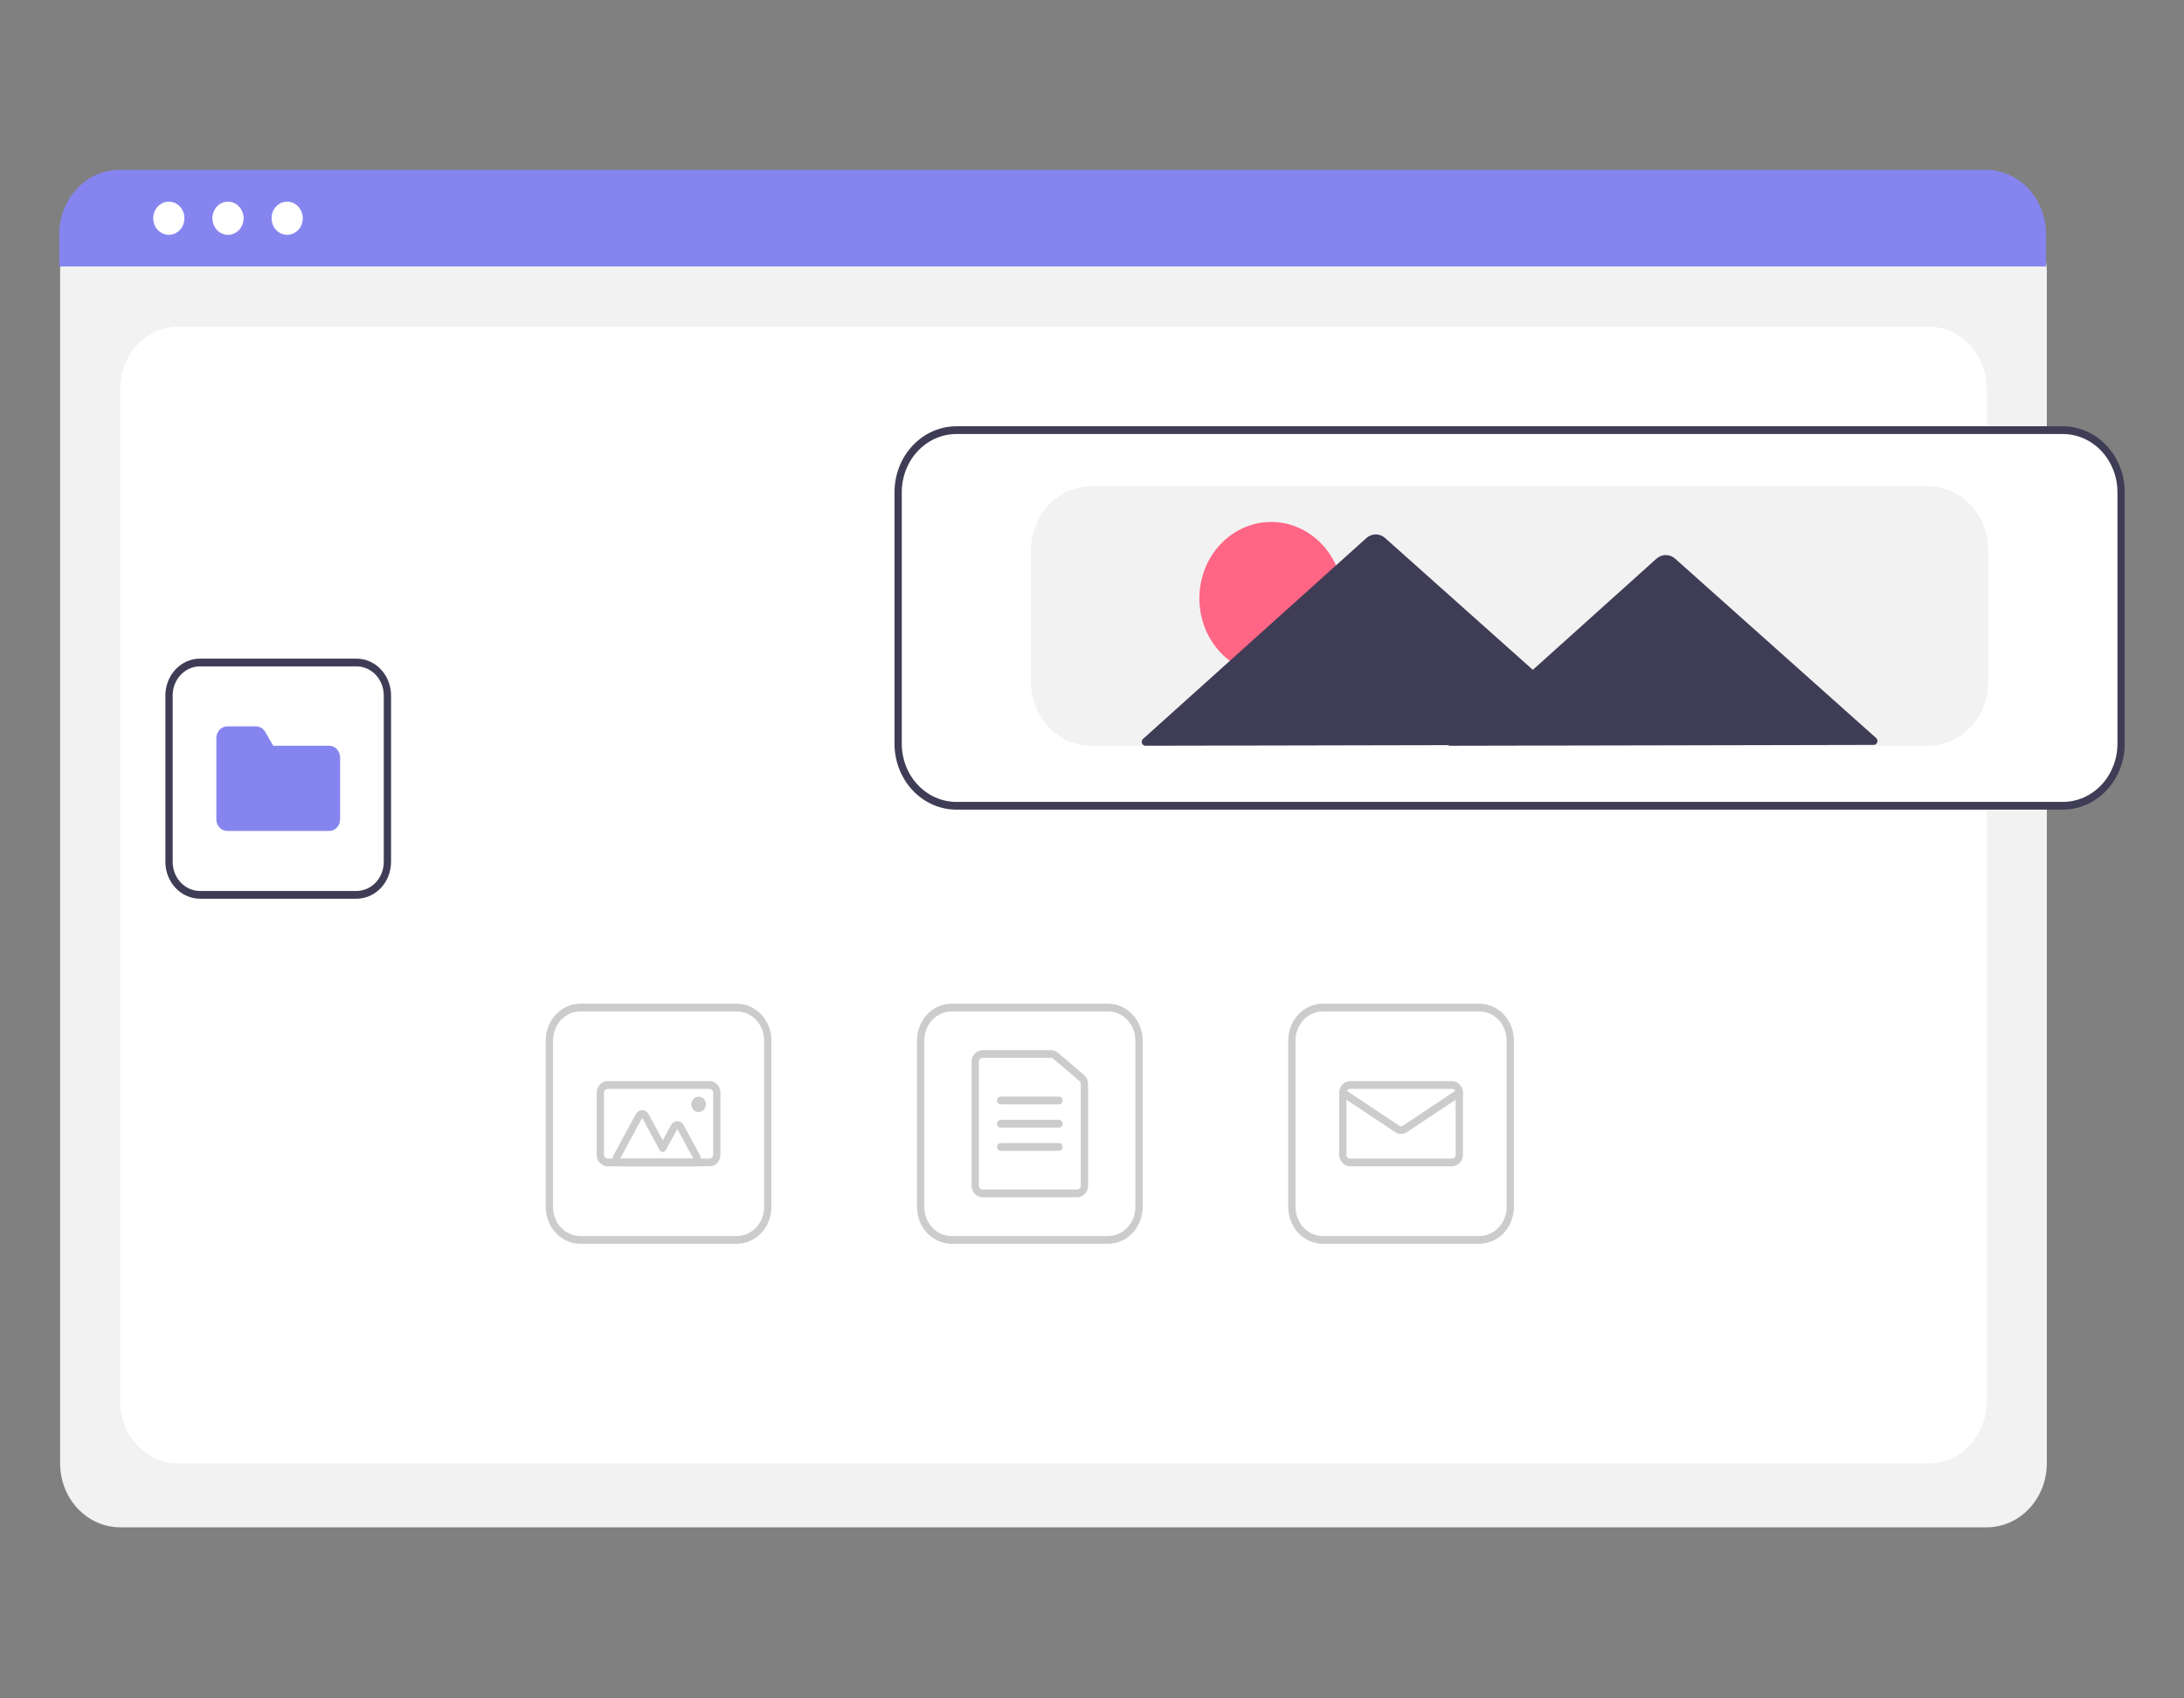<svg width="900" height="700" viewBox="0 0 900 700" fill="none" xmlns="http://www.w3.org/2000/svg">
<rect x="0" y="0" width="900" height="700" fill="#808080" stroke="none"/>
<g id="about ">
<g id="Frame 1">
<g id="background">
<path id="Vector" d="M818.715 629.491H49.523C42.963 629.484 36.672 626.707 32.033 621.771C27.393 616.832 24.783 610.138 24.776 603.158V111.328C24.781 106.213 26.693 101.309 30.093 97.692C33.491 94.075 38.099 92.04 42.906 92.034H825.019C829.909 92.04 834.597 94.11 838.055 97.789C841.514 101.469 843.457 106.457 843.464 111.661V603.158C843.456 610.138 840.846 616.832 836.207 621.771C831.567 626.707 825.277 629.484 818.715 629.491Z" fill="#F2F2F2"/>
<path id="Vector_2" d="M73.522 603.158H794.718C801.081 603.158 807.186 600.466 811.687 595.678C816.186 590.889 818.715 584.393 818.715 577.621V160.176C818.715 153.404 816.186 146.909 811.687 142.119C807.186 137.331 801.081 134.639 794.718 134.639H73.522C67.157 134.639 61.053 137.331 56.553 142.119C52.052 146.909 49.523 153.404 49.523 160.176V577.621C49.523 584.393 52.052 590.889 56.553 595.678C61.053 600.466 67.157 603.158 73.522 603.158Z" fill="white"/>
<path id="Vector_3" d="M843.118 109.821H24.429V96.414C24.438 89.409 27.059 82.693 31.715 77.742C36.371 72.79 42.684 70.006 49.266 70H818.28C824.864 70.006 831.176 72.79 835.833 77.742C840.489 82.693 843.109 89.409 843.118 96.414V109.821Z" fill="#8685EF"/>
<path id="Vector_4" d="M69.567 96.787C73.116 96.787 75.992 93.727 75.992 89.95C75.992 86.174 73.116 83.113 69.567 83.113C66.019 83.113 63.143 86.174 63.143 89.95C63.143 93.727 66.019 96.787 69.567 96.787Z" fill="white"/>
<path id="Vector_5" d="M118.341 96.787C121.887 96.787 124.765 93.727 124.765 89.95C124.765 86.174 121.887 83.113 118.341 83.113C114.792 83.113 111.915 86.174 111.915 89.95C111.915 93.727 114.792 96.787 118.341 96.787Z" fill="white"/>
<path id="Vector_6" d="M456.623 512.627H392.128C388.351 512.623 384.729 511.024 382.058 508.182C379.387 505.339 377.883 501.485 377.88 497.465V428.835C377.883 424.815 379.387 420.961 382.058 418.118C384.729 415.276 388.351 413.677 392.128 413.672H456.623C460.401 413.677 464.023 415.276 466.694 418.118C469.365 420.961 470.867 424.815 470.872 428.835V497.465C470.867 501.485 469.365 505.339 466.694 508.182C464.023 511.024 460.401 512.623 456.623 512.627ZM392.128 416.864C389.146 416.869 386.286 418.13 384.178 420.374C382.069 422.618 380.883 425.661 380.879 428.835V497.465C380.883 500.638 382.069 503.681 384.178 505.925C386.286 508.169 389.146 509.432 392.128 509.436H456.623C459.605 509.432 462.464 508.169 464.574 505.925C466.682 503.681 467.868 500.638 467.872 497.465V428.835C467.868 425.661 466.682 422.618 464.574 420.374C462.464 418.13 459.605 416.869 456.623 416.864H392.128Z" fill="#CCCCCC"/>
<path id="Vector_7" d="M443.874 493.474H404.877C403.685 493.473 402.541 492.969 401.697 492.07C400.854 491.173 400.379 489.956 400.378 488.686V437.613C400.379 436.344 400.854 435.127 401.697 434.229C402.541 433.332 403.685 432.826 404.877 432.824H433.135C434.159 432.826 435.153 433.199 435.953 433.882L446.692 443.064C447.218 443.512 447.642 444.079 447.933 444.726C448.225 445.372 448.376 446.079 448.374 446.796V488.686C448.372 489.956 447.898 491.173 447.054 492.07C446.211 492.969 445.067 493.473 443.874 493.474ZM404.877 436.017C404.479 436.017 404.099 436.186 403.818 436.486C403.536 436.784 403.378 437.19 403.378 437.613V488.686C403.378 489.11 403.536 489.516 403.818 489.814C404.099 490.113 404.479 490.282 404.877 490.283H443.874C444.271 490.282 444.653 490.113 444.934 489.814C445.216 489.516 445.374 489.11 445.374 488.686V446.796C445.374 446.558 445.324 446.322 445.227 446.106C445.131 445.891 444.989 445.702 444.813 445.552L434.073 436.369C433.806 436.141 433.475 436.017 433.133 436.017H404.877Z" fill="#CCCCCC"/>
<path id="Vector_8" d="M436.375 455.17H412.377C411.979 455.17 411.597 455.001 411.316 454.701C411.035 454.403 410.876 453.997 410.876 453.573C410.876 453.15 411.035 452.744 411.316 452.444C411.597 452.146 411.979 451.977 412.377 451.977H436.375C436.773 451.977 437.153 452.146 437.434 452.444C437.716 452.744 437.874 453.15 437.874 453.573C437.874 453.997 437.716 454.403 437.434 454.701C437.153 455.001 436.773 455.17 436.375 455.17Z" fill="#CCCCCC"/>
<path id="Vector_9" d="M436.375 464.746H412.377C411.979 464.746 411.597 464.578 411.316 464.278C411.035 463.979 410.876 463.574 410.876 463.149C410.876 462.727 411.035 462.321 411.316 462.021C411.597 461.722 411.979 461.554 412.377 461.554H436.375C436.773 461.554 437.153 461.722 437.434 462.021C437.716 462.321 437.874 462.727 437.874 463.149C437.874 463.574 437.716 463.979 437.434 464.278C437.153 464.578 436.773 464.746 436.375 464.746Z" fill="#CCCCCC"/>
<path id="Vector_10" d="M436.375 474.323H412.377C411.979 474.323 411.597 474.154 411.316 473.854C411.035 473.556 410.876 473.15 410.876 472.726C410.876 472.303 411.035 471.897 411.316 471.597C411.597 471.299 411.979 471.13 412.377 471.13H436.375C436.773 471.13 437.153 471.299 437.434 471.597C437.716 471.897 437.874 472.303 437.874 472.726C437.874 473.15 437.716 473.556 437.434 473.854C437.153 474.154 436.773 474.323 436.375 474.323Z" fill="#CCCCCC"/>
<path id="Vector_11" d="M609.61 512.627H545.114C541.337 512.623 537.715 511.024 535.044 508.182C532.373 505.339 530.871 501.485 530.866 497.465V428.835C530.871 424.815 532.373 420.961 535.044 418.118C537.715 415.276 541.337 413.677 545.114 413.672H609.61C613.387 413.677 617.009 415.276 619.68 418.118C622.351 420.961 623.855 424.815 623.858 428.835V497.465C623.855 501.485 622.351 505.339 619.68 508.182C617.009 511.024 613.387 512.623 609.61 512.627ZM545.114 416.864C542.133 416.869 539.274 418.13 537.164 420.374C535.055 422.618 533.869 425.661 533.866 428.835V497.465C533.869 500.638 535.055 503.681 537.164 505.925C539.274 508.169 542.133 509.432 545.114 509.436H609.61C612.592 509.432 615.452 508.169 617.56 505.925C619.669 503.681 620.855 500.638 620.859 497.465V428.835C620.855 425.661 619.669 422.618 617.56 420.374C615.452 418.13 612.592 416.869 609.61 416.864H545.114Z" fill="#CCCCCC"/>
<path id="Vector_12" d="M598.36 480.707H556.364C555.172 480.705 554.027 480.2 553.183 479.302C552.341 478.405 551.866 477.188 551.865 475.918V450.382C551.866 449.112 552.341 447.895 553.183 446.998C554.027 446.099 555.172 445.595 556.364 445.594H598.36C599.554 445.595 600.697 446.099 601.541 446.998C602.385 447.895 602.859 449.112 602.859 450.382V475.918C602.859 477.188 602.385 478.405 601.541 479.302C600.697 480.2 599.554 480.705 598.36 480.707ZM556.364 448.785C555.966 448.786 555.586 448.955 555.304 449.253C555.023 449.552 554.865 449.959 554.865 450.382V475.918C554.865 476.341 555.023 476.747 555.304 477.047C555.586 477.345 555.966 477.514 556.364 477.514H598.36C598.758 477.514 599.14 477.345 599.421 477.047C599.702 476.747 599.861 476.341 599.861 475.918V450.382C599.861 449.959 599.702 449.552 599.421 449.253C599.14 448.955 598.758 448.786 598.36 448.785H556.364Z" fill="#CCCCCC"/>
<path id="Vector_13" d="M577.363 467.36C576.519 467.362 575.694 467.112 574.978 466.638L552.569 451.735C552.232 451.51 551.994 451.153 551.904 450.74C551.815 450.327 551.884 449.895 552.095 449.536C552.306 449.178 552.641 448.923 553.028 448.828C553.415 448.732 553.823 448.805 554.16 449.028L576.568 463.931C576.806 464.088 577.081 464.172 577.363 464.172C577.644 464.172 577.919 464.088 578.157 463.931L600.566 449.028C600.903 448.805 601.309 448.732 601.696 448.828C602.084 448.923 602.42 449.178 602.629 449.536C602.84 449.895 602.909 450.327 602.819 450.74C602.731 451.153 602.492 451.51 602.156 451.735L579.748 466.638C579.032 467.112 578.205 467.362 577.363 467.36Z" fill="#CCCCCC"/>
<path id="Vector_14" d="M303.636 512.627H239.142C235.364 512.623 231.741 511.024 229.07 508.182C226.4 505.339 224.897 501.485 224.892 497.465V428.835C224.897 424.815 226.4 420.961 229.07 418.118C231.741 415.276 235.364 413.677 239.142 413.672H303.636C307.413 413.677 311.035 415.276 313.706 418.118C316.379 420.961 317.881 424.815 317.884 428.835V497.465C317.881 501.485 316.379 505.339 313.706 508.182C311.035 511.024 307.413 512.623 303.636 512.627ZM239.142 416.864C236.16 416.869 233.3 418.13 231.192 420.374C229.082 422.618 227.896 425.661 227.892 428.835V497.465C227.896 500.638 229.082 503.681 231.192 505.925C233.3 508.169 236.16 509.432 239.142 509.436H303.636C306.618 509.432 309.478 508.169 311.586 505.925C313.695 503.681 314.882 500.638 314.886 497.465V428.835C314.882 425.661 313.695 422.618 311.586 420.374C309.478 418.13 306.618 416.869 303.636 416.864H239.142Z" fill="#CCCCCC"/>
<path id="Vector_15" d="M292.388 480.707H250.39C249.198 480.705 248.053 480.2 247.21 479.302C246.367 478.405 245.892 477.188 245.891 475.918V450.382C245.892 449.112 246.367 447.895 247.21 446.998C248.053 446.099 249.198 445.595 250.39 445.594H292.388C293.58 445.595 294.723 446.099 295.567 446.998C296.411 447.895 296.886 449.112 296.887 450.382V475.918C296.886 477.188 296.411 478.405 295.567 479.302C294.723 480.2 293.58 480.705 292.388 480.707ZM250.39 448.785C249.992 448.786 249.612 448.955 249.331 449.253C249.049 449.552 248.891 449.959 248.891 450.382V475.918C248.891 476.341 249.049 476.747 249.331 477.047C249.612 477.345 249.992 477.514 250.39 477.514H292.388C292.784 477.514 293.166 477.345 293.447 477.047C293.729 476.747 293.887 476.341 293.887 475.918V450.382C293.887 449.959 293.729 449.552 293.447 449.253C293.166 448.955 292.784 448.786 292.388 448.785H250.39Z" fill="#CCCCCC"/>
<path id="Vector_16" d="M285.73 480.707H255.547C255.021 480.707 254.503 480.56 254.048 480.28C253.59 480 253.212 479.595 252.949 479.111C252.686 478.625 252.547 478.075 252.547 477.514C252.547 476.954 252.686 476.404 252.949 475.918L262.041 459.16C262.304 458.674 262.682 458.271 263.139 457.991C263.595 457.711 264.113 457.564 264.639 457.564C265.166 457.564 265.683 457.711 266.138 457.991C266.595 458.271 266.974 458.674 267.236 459.16L273.109 469.983L276.51 463.712C276.774 463.227 277.153 462.824 277.609 462.544C278.066 462.264 278.582 462.117 279.109 462.117C279.635 462.117 280.153 462.264 280.609 462.544C281.064 462.824 281.443 463.227 281.707 463.712L288.329 475.918C288.591 476.404 288.73 476.954 288.73 477.514C288.73 478.075 288.591 478.625 288.329 479.111C288.065 479.595 287.687 479.998 287.231 480.28C286.774 480.56 286.258 480.707 285.73 480.707ZM285.73 477.514L279.108 465.309L274.408 473.973C274.277 474.216 274.087 474.417 273.859 474.557C273.632 474.697 273.373 474.771 273.109 474.771C272.845 474.771 272.586 474.697 272.359 474.557C272.131 474.417 271.942 474.216 271.809 473.973L264.639 460.755L255.547 477.514H285.73Z" fill="#CCCCCC"/>
<path id="Vector_17" d="M287.886 458.361C289.544 458.361 290.887 456.933 290.887 455.169C290.887 453.406 289.544 451.977 287.886 451.977C286.23 451.977 284.888 453.406 284.888 455.169C284.888 456.933 286.23 458.361 287.886 458.361Z" fill="#CCCCCC"/>
<path id="Vector_18" d="M93.953 96.787C97.502 96.787 100.379 93.727 100.379 89.95C100.379 86.174 97.502 83.113 93.953 83.113C90.406 83.113 87.529 86.174 87.529 89.95C87.529 93.727 90.406 96.787 93.953 96.787Z" fill="white"/>
</g>
<g id="img">
<path id="Vector_19" d="M850.073 332.902H394.112C387.552 332.893 381.261 330.116 376.622 325.18C371.982 320.243 369.373 313.549 369.365 306.567V202.823C369.373 195.842 371.982 189.148 376.622 184.212C381.261 179.273 387.552 176.496 394.112 176.489H850.073C856.635 176.496 862.925 179.273 867.565 184.212C872.203 189.148 874.814 195.842 874.822 202.823V306.567C874.814 313.549 872.203 320.243 867.565 325.18C862.925 330.116 856.635 332.893 850.073 332.902Z" fill="white"/>
<path id="Vector_20" d="M850.073 333.7H394.112C387.352 333.692 380.871 330.831 376.091 325.744C371.31 320.657 368.622 313.76 368.614 306.567V202.824C368.622 195.631 371.31 188.734 376.091 183.647C380.871 178.56 387.352 175.699 394.112 175.691H850.073C856.833 175.699 863.315 178.56 868.094 183.647C872.875 188.734 875.564 195.631 875.571 202.824V306.567C875.564 313.76 872.875 320.657 868.094 325.744C863.315 330.831 856.833 333.692 850.073 333.7ZM394.112 178.883C388.148 178.89 382.429 181.415 378.211 185.903C373.994 190.391 371.62 196.476 371.614 202.824V306.567C371.62 312.915 373.994 319 378.211 323.488C382.429 327.977 388.148 330.501 394.112 330.508H850.073C856.039 330.501 861.756 327.977 865.974 323.488C870.193 319 872.565 312.915 872.571 306.567V202.824C872.565 196.476 870.193 190.391 865.974 185.903C861.756 181.415 856.039 178.89 850.073 178.883H394.112Z" fill="#3F3D56"/>
<path id="Vector_21" d="M794.577 307.365H449.608C443.046 307.357 436.757 304.58 432.116 299.643C427.478 294.706 424.867 288.012 424.859 281.03V226.764C424.867 219.783 427.478 213.089 432.116 208.151C436.757 203.214 443.046 200.437 449.608 200.43H794.577C801.139 200.437 807.43 203.214 812.069 208.151C816.709 213.089 819.318 219.783 819.326 226.764V281.03C819.318 288.012 816.709 294.706 812.069 299.643C807.43 304.58 801.139 307.357 794.577 307.365Z" fill="#F2F2F2"/>
<path id="Vector_22" d="M523.844 278.116C540.19 278.116 553.439 264.016 553.439 246.623C553.439 229.23 540.19 215.129 523.844 215.129C507.498 215.129 494.247 229.23 494.247 246.623C494.247 264.016 507.498 278.116 523.844 278.116Z" fill="#FF6584"/>
<path id="Vector_23" d="M773.141 304.187L731.365 266.904L690.311 230.264C689.228 229.297 687.858 228.768 686.445 228.771C685.03 228.774 683.662 229.308 682.583 230.28L641.661 267.088L631.666 276.079L616.595 262.629L570.793 221.752C569.709 220.785 568.341 220.256 566.927 220.259C565.512 220.262 564.145 220.796 563.065 221.767L517.412 262.831L471.041 304.543C470.806 304.753 470.637 305.037 470.559 305.353C470.48 305.67 470.495 306.004 470.6 306.311C470.707 306.618 470.899 306.884 471.152 307.071C471.404 307.258 471.705 307.358 472.012 307.357L567.083 307.162L597.177 307.101L596.883 307.365L686.587 307.181L772.18 307.005C772.487 307.005 772.787 306.904 773.038 306.717C773.291 306.528 773.483 306.262 773.586 305.954C773.692 305.647 773.705 305.311 773.625 304.995C773.545 304.68 773.375 304.397 773.141 304.187Z" fill="#3F3D56"/>
<path id="Vector_24" d="M146.9 370.409H82.405C78.627 370.405 75.005 368.806 72.335 365.964C69.663 363.121 68.161 359.267 68.156 355.247V286.617C68.161 282.597 69.663 278.743 72.335 275.9C75.005 273.058 78.627 271.459 82.405 271.454H146.9C150.677 271.459 154.299 273.058 156.97 275.9C159.641 278.743 161.143 282.597 161.148 286.617V355.247C161.143 359.267 159.641 363.121 156.97 365.964C154.299 368.806 150.677 370.405 146.9 370.409Z" fill="white"/>
<path id="Vector_25" d="M146.9 370.409H82.405C78.627 370.405 75.005 368.806 72.335 365.964C69.663 363.121 68.161 359.267 68.156 355.247V286.617C68.161 282.597 69.663 278.743 72.335 275.9C75.005 273.058 78.627 271.459 82.405 271.454H146.9C150.677 271.459 154.299 273.058 156.97 275.9C159.641 278.743 161.143 282.597 161.148 286.617V355.247C161.143 359.267 159.641 363.121 156.97 365.964C154.299 368.806 150.677 370.405 146.9 370.409ZM82.405 274.646C79.422 274.649 76.564 275.912 74.454 278.156C72.346 280.4 71.16 283.443 71.156 286.617V355.247C71.16 358.42 72.346 361.463 74.454 363.707C76.564 365.951 79.422 367.214 82.405 367.217H146.9C149.883 367.214 152.741 365.951 154.85 363.707C156.959 361.463 158.145 358.42 158.148 355.247V286.617C158.145 283.443 156.959 280.4 154.85 278.156C152.741 275.912 149.883 274.649 146.9 274.646H82.405Z" fill="#3F3D56"/>
<path id="Vector_26" d="M135.65 342.478H93.654C92.46 342.477 91.317 341.973 90.474 341.074C89.629 340.177 89.156 338.96 89.155 337.69V304.173C89.156 302.904 89.629 301.687 90.474 300.789C91.317 299.891 92.46 299.386 93.654 299.384H105.476C106.245 299.382 107.003 299.59 107.674 299.989C108.346 300.389 108.908 300.964 109.309 301.663L112.605 307.365H135.65C136.844 307.367 137.987 307.871 138.831 308.769C139.675 309.666 140.148 310.884 140.15 312.153V337.69C140.148 338.96 139.675 340.177 138.831 341.074C137.987 341.973 136.844 342.477 135.65 342.478Z" fill="#8685EF"/>
</g>
</g>
</g>
</svg>
